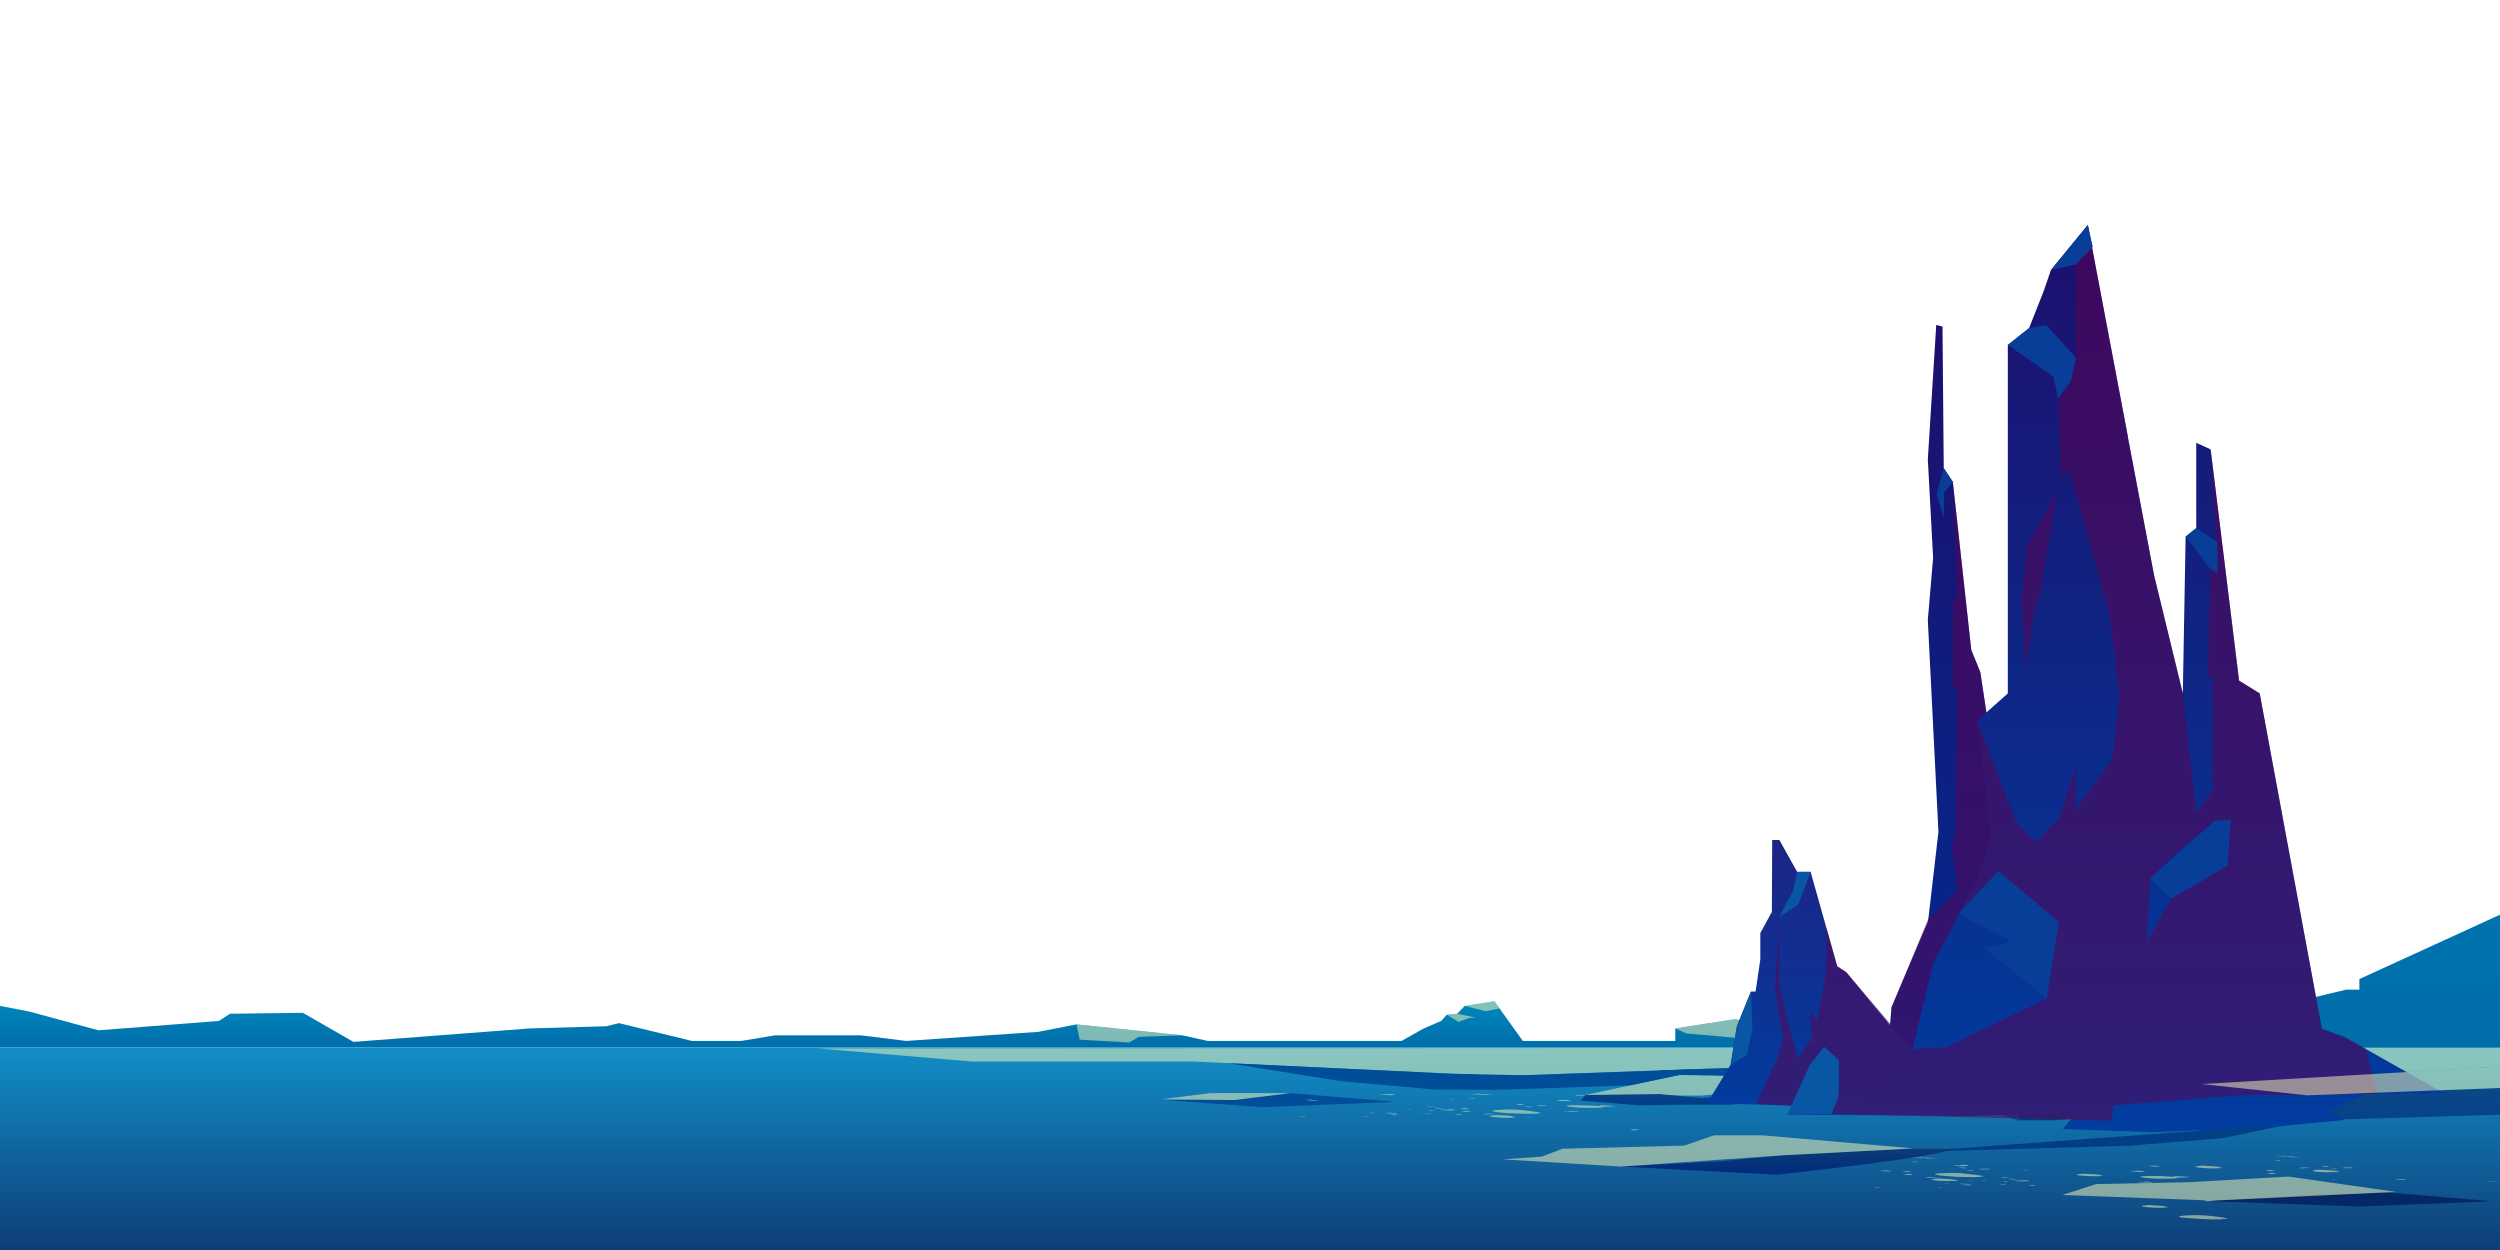 <svg version="1.2" xmlns="http://www.w3.org/2000/svg" viewBox="0 0 800 400" width="800" height="400">
	<title>1881(2)</title>
	<defs>
		<clipPath clipPathUnits="userSpaceOnUse" id="cp1">
			<path d="m800 400h-800v-400h800z"/>
		</clipPath>
		<linearGradient id="g1" x2="1" gradientUnits="userSpaceOnUse" gradientTransform="matrix(0,-14.811,802.313,0,400.048,335.195)">
			<stop offset="0" stop-color="#006da9"/>
			<stop offset="1" stop-color="#0087bc"/>
		</linearGradient>
		<linearGradient id="g2" x2="1" gradientUnits="userSpaceOnUse" gradientTransform="matrix(0,-64.805,802.313,0,397.568,400)">
			<stop offset="0" stop-color="#0e3d77"/>
			<stop offset="1" stop-color="#128ec7"/>
		</linearGradient>
		<linearGradient id="g3" x2="1" gradientUnits="userSpaceOnUse" gradientTransform="matrix(0,-20.795,198.497,0,701.004,368.857)">
			<stop offset="0" stop-color="#003b86"/>
			<stop offset="1" stop-color="#0b4887"/>
		</linearGradient>
		<linearGradient id="g4" x2="1" gradientUnits="userSpaceOnUse" gradientTransform="matrix(0,-8.337,106.517,0,571.529,375.935)">
			<stop offset="0" stop-color="#00297f"/>
			<stop offset="1" stop-color="#0b3c75"/>
		</linearGradient>
		<linearGradient id="g5" x2="1" gradientUnits="userSpaceOnUse" gradientTransform="matrix(0,-11.587,58.685,0,674.006,358.46)">
			<stop offset="0" stop-color="#003b86"/>
			<stop offset="1" stop-color="#0b4887"/>
		</linearGradient>
		<linearGradient id="g6" x2="1" gradientUnits="userSpaceOnUse" gradientTransform="matrix(0,-5.578,69.48,0,540.328,353.651)">
			<stop offset="0" stop-color="#003b86"/>
			<stop offset="1" stop-color="#0b4887"/>
		</linearGradient>
		<linearGradient id="g7" x2="1" gradientUnits="userSpaceOnUse" gradientTransform="matrix(0,-42.544,239.438,0,677.843,335.195)">
			<stop offset="0" stop-color="#006da9"/>
			<stop offset="1" stop-color="#0074b0"/>
		</linearGradient>
		<linearGradient id="g8" x2="1" gradientUnits="userSpaceOnUse" gradientTransform="matrix(0,-244.21,84.51,0,269.233,348.166)">
			<stop offset="0" stop-color="#002c92"/>
			<stop offset="1" stop-color="#1d0f6d"/>
		</linearGradient>
		<linearGradient id="g9" x2="1" gradientUnits="userSpaceOnUse" gradientTransform="matrix(0,-88.2,99.079,0,556.089,356.985)">
			<stop offset="0" stop-color="#003d9f"/>
			<stop offset="1" stop-color="#1d2486"/>
		</linearGradient>
		<linearGradient id="g10" x2="1" gradientUnits="userSpaceOnUse" gradientTransform="matrix(0,-290.36,194.84,0,468.432,362.336)">
			<stop offset="0" stop-color="#003d9f"/>
			<stop offset="1" stop-color="#1d0f6d"/>
		</linearGradient>
	</defs>
	<style>
		.s0 { fill: url(#g1) } 
		.s1 { opacity: .5;mix-blend-mode: soft-light;fill: #ffffbb } 
		.s2 { fill: url(#g2) } 
		.s3 { fill: url(#g3) } 
		.s4 { fill: url(#g4) } 
		.s5 { fill: #062765 } 
		.s6 { fill: #004d98 } 
		.s7 { fill: #ffffbb } 
		.s8 { fill: url(#g5) } 
		.s9 { fill: url(#g6) } 
		.s10 { fill: url(#g7) } 
		.s11 { fill: url(#g8) } 
		.s12 { opacity: .5;mix-blend-mode: multiply;fill: #610051 } 
		.s13 { fill: url(#g9) } 
		.s14 { fill: url(#g10) } 
		.s15 { fill: #0856a4 } 
		.s16 { fill: #083e98 } 
	</style>
	<g id="_Artboards_">
	</g>
	<g id="space">
		<g id="&lt;Clip Group&gt;" clip-path="url(#cp1)">
			<g id="-e-surface2">
				<g id="&lt;Group&gt;">
					<path id="&lt;Path&gt;" class="s0" d="m-1 335.2h713.2 89.1l-39.2-2.4-18.9-2.2-2.6-3.8-28.4-4.9-27.3 8.3-10.7 2.9h-24.7-15l-13.6-4-31.6 1.1-7 2.9-15.1-2.9-11.8-4.1-19.3 3v4h-13.9-34.9l-9.1-12.7-9.5 1.5-2.4 2.5-3.3 0.3-1.8 2-5.6 2.4-7.1 4h-40.1-11.6-10.3l-8.2-1.8-33.8-3.5-12.3 2.4-42.2 2.9-14.6-1.8h-10.1-17.3l-10.8 1.8h-15.8l-23.3-5.7-4.1 1-24.5 0.7-56.4 4.3-16.2-9.3-23.3 0.3-3.5 2.3-38.6 3-22.1-6-10.4-2z"/>
					<path id="&lt;Path&gt;" class="s1" d="m539.6 330.7l15.8 1.4 5.8-3-5.8-3-19.3 3z"/>
					<path id="&lt;Path&gt;" class="s1" d="m589.3 330.2l15 1.9 13.3-1.4 3.3-1.6z"/>
					<path id="&lt;Path&gt;" class="s1" d="m468.7 321.9l6.8 1.7 4.3-0.9-1.6-2.3z"/>
					<path id="&lt;Path&gt;" class="s1" d="m463 324.7l3.7 2.3 3.3-1.2 2.1-0.2-5.8-1.2z"/>
					<path id="&lt;Path&gt;" class="s1" d="m344.5 327.8l1 4.9 15.9 0.9 3-1.8 13.9-0.5z"/>
				</g>
				<g id="&lt;Group&gt;">
					<path id="&lt;Path&gt;" class="s2" d="m801.3 400h-802.3v-64.8h802.3z"/>
					<path id="&lt;Path&gt;" class="s3" d="m801.3 348.1l-63 2.4-9.7 5.5-25.9 5.9-84.7 6.2-15.2 0.8 78.8-2.3 29.7-2.4 27.4-5.7 61.3-1.8z"/>
					<path id="&lt;Path&gt;" class="s4" d="m625.1 367.6h-15.1l-39.5 2.1-19.7 1.9-32.2 1.7 49.9 2.6c0 0 51.5-5.5 56.6-8.3z"/>
					<path id="&lt;Path&gt;" class="s1" d="m801.3 335.2l-1.3 6.1-115.8 6.8h-39.5l-28.4-6.5-11.2-0.3h-38.2l-87.2 3-97.4-4.6h-71.2l-49.3-4.2z"/>
					<path id="&lt;Path&gt;" class="s1" d="m612.3 367.5l-48.3-4.2h-15.5l-9.5 3.3-39 1-6.6 2.5-12.4 0.9 37.6 2.3 51.9-3.6z"/>
					<path id="&lt;Path&gt;" class="s5" d="m705.2 384.3l34.5-1.9 24.3-0.8 33.5 2.8-42.5 1.7z"/>
					<path id="&lt;Path&gt;" class="s6" d="m369.8 351.8l25.2 0.2 17.9-2.2 33.5 2.8-42.5 1.7z"/>
					<path id="&lt;Path&gt;" class="s1" d="m412.9 349.8h-25.6l-16 2 23.7 0.2z"/>
					<g id="&lt;Group&gt;" style="opacity: .5;mix-blend-mode: soft-light">
						<path id="&lt;Path&gt;" class="s7" d="m493.3 356.2c-1.3-0.4-3.6-0.7-6.7-1-0.5 0-1-0.1-1.7-0.1-1.3-0.1-2.9-0.1-4 0-2.8 0.1-4 0.3-3 0.6 0.9 0.2 3.8 0.5 7.1 0.6 1.8 0.1 3.8 0.1 5.5 0.1 1.7 0 2.8-0.2 2.2-0.3-0.6 0-1.3 0-1.1 0.1z"/>
						<path id="&lt;Path&gt;" class="s7" d="m484.5 357.3c-0.9-0.2-3.2-0.4-5.8-0.5-1.6 0.2-2.6 0.3-1.8 0.5 0.7 0.2 3.6 0.4 6 0.4 2.4-0.1 2.9-0.3 0.6-0.4z"/>
						<path id="&lt;Path&gt;" class="s7" d="m505.5 355.6q-1-0.1-2.2-0.1-0.2-0.1-0.3-0.1-0.2 0-0.3 0.1c-0.4 0 0.3 0.1-0.5 0.1-0.1 0-0.3 0-0.4 0-0.1 0.1 0.2 0.1 0.5 0.1 1.4 0 2.9 0 2.9-0.1q0.1 0 0.2 0z"/>
						<path id="&lt;Path&gt;" class="s7" d="m517.2 354q-1.8-0.2-4.1-0.3-0.3 0-0.6 0-0.3 0-0.4 0c-0.9 0.1 0.4 0.3-1 0.3-0.3 0-0.6 0-0.7 0-0.2 0.1 0.3 0.1 0.8 0.1 2.6 0.1 5.6 0 5.5-0.2q0.2 0.1 0.5 0.1z"/>
						<path id="&lt;Path&gt;" class="s7" d="m462.1 354.7c-0.4-0.1-1.4-0.2-2.6-0.2-0.2 0-0.4 0-0.3 0.1 0 0 0.3 0.1 0.8 0.1 0.8 0 1.4 0 2 0q0 0 0 0z"/>
						<path id="&lt;Path&gt;" class="s7" d="m474.1 350.1q-0.4 0-0.9-0.1-0.5 0-0.9 0-1.1 0.1-2.4 0.1 2.1 0.1 4.2 0.2 0.2 0 0.3 0c0.3 0 0.1 0 0.2 0.1 0.2 0 0.9 0 1.5 0 4.3 0.1-0.6-0.2-2-0.3z"/>
						<path id="&lt;Path&gt;" class="s7" d="m507.4 350.5c0.6 0-0.3 0.1-1.6 0.1-1.2 0-2.1-0.1-1.6-0.2 0.6-0.1 2.4 0 3.1 0z"/>
						<path id="&lt;Path&gt;" class="s7" d="m492.9 353.7c1 0 2.2 0.1 2.2 0.1 0.1 0.1-1.1 0.1-2 0.1-0.4 0-0.8 0-1.1 0-0.7-0.1 0.9-0.1 0.4-0.2 0.1 0 0.6 0 0.5 0z"/>
						<path id="&lt;Path&gt;" class="s7" d="m470.5 355.7q0.6 0 1 0c-0.8 0.1-1.9 0-2.7 0-0.5 0-1.1-0.1-1.1-0.1 0 0 0.3 0 0.4-0.1 0.2 0-0.1-0.1 0.6-0.1 0.4 0 0.8 0 1.1 0.1 0.2 0 0.2 0 0.3 0q0.2 0.1 0.3 0.2z"/>
						<path id="&lt;Path&gt;" class="s7" d="m467.3 356.6c-0.4 0-1.6 0-1.6 0-0.1 0.1 0.5 0.1 1 0.2 0.9 0 1.3-0.1 1-0.2z"/>
						<path id="&lt;Path&gt;" class="s7" d="m524.3 361.4q-0.4 0-0.9 0c-0.3 0-0.8 0-1 0-0.4 0 0 0.1-0.2 0.1-0.1 0-0.8 0.1-0.7 0.1 0 0 0.8 0.1 1.4 0.1 0.6 0 0.9-0.1 1.2-0.1 0.3 0 0.5-0.1 0.5-0.1 0 0-0.4-0.1-1-0.1z"/>
						<path id="&lt;Path&gt;" class="s7" d="m418.1 357.4c0.1 0-0.1 0-0.4 0-0.4 0-0.7 0-1.1 0q-0.3 0-0.5-0.1c-0.2 0-0.1 0 0.4 0 0.4 0 1 0 1.2 0 0.2 0.1 0.1 0.1-0.3 0.1z"/>
						<path id="&lt;Path&gt;" class="s7" d="m458.5 355.4c0.6 0 0.3-0.1-0.4-0.2-0.3 0.1-0.6 0.1-0.6 0.1q-0.1 0.1 0.4 0.1c0.4 0 0.9 0 0.8 0z"/>
						<path id="&lt;Path&gt;" class="s7" d="m464.9 351.9c0.6 0 0.3-0.1-0.5-0.1-0.2 0-0.5 0-0.6 0q0 0.1 0.5 0.1c0.4 0 0.9 0 0.8 0z"/>
						<path id="&lt;Path&gt;" class="s7" d="m470 354.7c0-0.1-0.5-0.1-1.3-0.2q-0.5 0.1-1.1 0.1c-0.1 0.1-0.3 0.1-0.3 0.1 0 0.1 0.8 0.1 1.5 0.1 0.7 0 1.1 0 1.1-0.1z"/>
						<path id="&lt;Path&gt;" class="s7" d="m612.5 355.2q1.9 0.1 3.7 0.2c0 0-1 0-1.6 0-0.7 0-1.4-0.1-1.9-0.1-0.5 0-0.6-0.1-0.1-0.1z"/>
						<path id="&lt;Path&gt;" class="s7" d="m586.2 354.7c0.3 0-0.9-0.1-1.9-0.1-0.9 0-1.4 0.1-1.2 0.1q0.1 0.1 0.6 0.1c0.6 0 1.4 0 1.8 0 0.5 0 0.7 0 0.9-0.1z"/>
						<path id="&lt;Path&gt;" class="s7" d="m487.3 353.5c0.2-0.1-0.1-0.1-0.9-0.2-0.5 0-0.9 0.1-1.1 0.1-0.2 0.1 0.2 0.1 1 0.2 0.8 0 1.8 0 1.4-0.1z"/>
						<path id="&lt;Path&gt;" class="s7" d="m489.9 354.2c0.3 0 0.2 0.1-0.3 0.1q-0.9 0-1.9-0.1c0-0.1 1.1-0.1 2-0.1z"/>
						<path id="&lt;Path&gt;" class="s7" d="m502.7 355.6q0.4 0 0.9 0c-0.4 0-0.8 0.1-1.3 0.1-0.6 0-1.3 0-1.8 0-0.4-0.1-0.3-0.1 0.3-0.1 0.6 0 1.3 0 1.9 0z"/>
						<path id="&lt;Path&gt;" class="s7" d="m457.9 356.4c0.2 0 0.1 0.1-0.3 0.1-0.3 0-0.9 0-1.4 0-0.4 0-0.7-0.1-0.5-0.1 0.1 0 0.2 0 0.4 0q0.9 0 1.7 0 0.1 0 0.1 0z"/>
						<path id="&lt;Path&gt;" class="s7" d="m445.4 356.1c-0.2 0 0.3 0.1 0.8 0.1 0.4 0.1 1 0.1 0.9 0.2q-0.1 0-0.3 0c-0.4 0-0.8 0-1.1-0.1-0.3 0-0.7 0-1 0-0.8-0.1-1.3-0.1-1.2-0.2 0.2 0 0.7 0 1.2 0 0.5 0 0.9 0 1 0.1z"/>
						<path id="&lt;Path&gt;" class="s7" d="m439.1 356.1q-0.4 0-0.7 0c-0.1 0 0.2 0.1 0.6 0.1 0.4 0 0.9 0 0.9 0 0.1-0.1-0.4-0.1-0.8-0.1z"/>
						<path id="&lt;Path&gt;" class="s7" d="m437 357.3q-0.4 0-0.7 0c-0.1 0 0.2 0.1 0.6 0.1 0.4 0 0.9 0 0.9 0 0.1-0.1-0.4-0.1-0.8-0.1z"/>
						<path id="&lt;Path&gt;" class="s7" d="m461.4 355.1c0.2 0 1 0 1.3 0 0.3 0 0.4 0 0.7-0.1 0.3 0 0.8 0 1.3 0 0.3 0 0.6 0 0.8 0.1 0.1 0 0.1 0 0.1 0 0 0.1-0.1 0.1-0.6 0.2-0.4 0-1.4 0.1-2.4 0-0.6 0-1.2 0-1.5-0.1-0.2 0-0.1-0.1 0.4-0.1z"/>
						<path id="&lt;Path&gt;" class="s7" d="m442 350.2c0.2 0.1 0.9 0.1 1.3 0 0.3 0 0.4 0 0.7 0 0.3-0.1 0.7-0.1 1.2-0.1 0.3 0 0.7 0 0.8 0.1 0.2 0 0.2 0 0.2 0 0 0.1-0.1 0.1-0.6 0.2-0.5 0-1.4 0.1-2.4 0-0.7 0-1.3 0-1.5-0.1-0.2 0-0.1-0.1 0.4-0.1z"/>
						<path id="&lt;Path&gt;" class="s7" d="m459.3 354.2c-0.1-0.1-0.8-0.1-1.4-0.1-0.6 0-1 0-1.2 0-0.1 0-0.1 0.1 0.1 0.1q0.3 0 0.6 0 1 0 2.1 0z"/>
						<path id="&lt;Path&gt;" class="s7" d="m502 352.2c0.9 0 0.6-0.1 0.1-0.1-0.3-0.1-0.7-0.1-1.3-0.1-0.8-0.1-1.3 0-1.6 0q-0.5 0.1-0.9 0.2c-0.2 0-0.3 0-0.2 0 0.2 0 0.4 0 0.7 0.1 1.3 0 2.7 0 4.1 0.1z"/>
						<path id="&lt;Path&gt;" class="s7" d="m508.6 354.5c8.2 0 4.4-0.7-2.9-0.8-7.7-0.2-4.3 0.8 2.9 0.8z"/>
						<path id="&lt;Path&gt;" class="s7" d="m477.2 356.5c0 0.1-1.5 0.1-2.6 0.1 0.1-0.1 0.2-0.1 0.9-0.2 0.6 0 1.9 0 2.5 0q0 0.1-0.1 0.2z"/>
						<path id="&lt;Path&gt;" class="s7" d="m446.9 356.7c0.3 0.1 0.5 0.1 0.4 0.1 0 0-0.2 0-0.4 0q-0.3 0.1-0.6 0.1c-0.4 0-0.9-0.1-1.1-0.1-0.2 0-0.1-0.1 0.2-0.1q0.2 0 0.5 0c0.2 0 0.5 0 0.5 0z"/>
						<path id="&lt;Path&gt;" class="s7" d="m451.8 355.2q-0.4-0.1-0.7-0.1c-0.3 0-0.5 0.1-0.5 0.1 0 0 0.5 0 0.8 0q0.2 0 0.2 0 0.2 0 0.5-0.1z"/>
						<path id="&lt;Path&gt;" class="s7" d="m421.8 352.1c-0.4-0.1-0.8-0.1-1.4-0.1-0.5-0.1-1.3-0.1-1.8-0.1q-0.3 0-0.5 0.1c-0.2 0 0.5 0.1 1.5 0.2 0.9 0 1.9 0 2.1-0.1z"/>
						<path id="&lt;Path&gt;" class="s7" d="m471.2 351.4c0.9 0.1 1.2 0.2 0.4 0.2q-0.8 0-1.5 0c0.1-0.1 0.4-0.1 0.8-0.1z"/>
						<path id="&lt;Path&gt;" class="s7" d="m489.9 357.6q-0.6 0-1.2 0-0.3 0-0.4 0c0.4 0.1 1.3 0.1 1.7 0.1z"/>
					</g>
					<g id="&lt;Group&gt;" style="opacity: .5;mix-blend-mode: soft-light">
						<path id="&lt;Path&gt;" class="s7" d="m634.9 376.4c-1.3-0.3-3.6-0.6-6.7-0.9-0.5-0.1-1.1-0.1-1.7-0.1-1.3-0.1-2.9-0.1-4 0-2.8 0-4 0.3-3 0.5 0.9 0.3 3.8 0.5 7 0.7 1.9 0 3.9 0.1 5.6 0.1 1.7-0.1 2.8-0.2 2.1-0.3-0.5-0.1-1.2 0-1.1 0z"/>
						<path id="&lt;Path&gt;" class="s7" d="m626.1 377.6c-1-0.2-3.2-0.4-5.8-0.5-1.6 0.1-2.6 0.3-1.8 0.5 0.7 0.2 3.6 0.4 6 0.3 2.4 0 2.9-0.3 0.6-0.4z"/>
						<path id="&lt;Path&gt;" class="s7" d="m689.1 378.3q-0.9-0.1-2.1-0.2-0.2 0-0.3 0-0.2 0-0.3 0c-0.4 0.1 0.2 0.2-0.5 0.2-0.2 0-0.3 0-0.4 0-0.1 0 0.2 0.1 0.5 0.1 1.3 0 2.9 0 2.8-0.1q0.2 0 0.3 0z"/>
						<path id="&lt;Path&gt;" class="s7" d="m700.9 376.6q-1.8-0.1-4.1-0.2-0.3 0-0.6 0-0.3 0-0.5 0c-0.8 0.1 0.5 0.3-1 0.3-0.2 0-0.6 0-0.7 0-0.2 0.1 0.4 0.1 0.9 0.1 2.6 0.1 5.5 0 5.4-0.2q0.3 0 0.5 0.1z"/>
						<path id="&lt;Path&gt;" class="s7" d="m645.8 377.4c-0.5-0.1-1.5-0.2-2.6-0.2-0.2 0-0.4 0-0.3 0.1 0 0 0.3 0.1 0.8 0.1 0.7 0 1.4 0 1.9-0.1q0 0.1 0 0.1z"/>
						<path id="&lt;Path&gt;" class="s7" d="m615.7 370.4q-0.4-0.1-0.9-0.1-0.5 0-0.9 0-1.1 0-2.4 0.1 2.1 0 4.2 0.1 0.2 0 0.3 0c0.3 0.1 0.1 0.1 0.2 0.1 0.2 0.1 0.9 0.1 1.5 0.1 4.3 0.1-0.6-0.2-2-0.3z"/>
						<path id="&lt;Path&gt;" class="s7" d="m691 373.1c0.6 0.1-0.3 0.2-1.5 0.2-1.2 0-2.2-0.2-1.6-0.2 0.6-0.1 2.4-0.1 3.1 0z"/>
						<path id="&lt;Path&gt;" class="s7" d="m634.5 374c1 0 2.2 0 2.2 0.1 0.1 0.1-1.1 0.1-2 0.1-0.4 0-0.8 0-1.1 0-0.7-0.1 0.9-0.2 0.4-0.2 0.1 0 0.6 0 0.5 0z"/>
						<path id="&lt;Path&gt;" class="s7" d="m612.1 376q0.6 0 0.9 0c-0.7 0-1.8 0-2.7 0-0.5-0.1-1-0.1-1-0.1 0-0.1 0.2-0.1 0.4-0.1 0.2 0-0.1-0.1 0.6-0.1 0.4 0 0.8 0 1.1 0 0.2 0.1 0.2 0.1 0.3 0.1q0.1 0.1 0.3 0.2z"/>
						<path id="&lt;Path&gt;" class="s7" d="m650.9 379.3c-0.4-0.1-1.5 0-1.5 0-0.1 0.1 0.5 0.1 1 0.2 0.9-0.1 1.2-0.1 1-0.2z"/>
						<path id="&lt;Path&gt;" class="s7" d="m708 384.1q-0.4 0-0.9 0c-0.4-0.1-0.8-0.1-1 0-0.4 0-0.1 0-0.2 0.1-0.2 0-0.8 0-0.7 0.1 0 0 0.8 0.1 1.4 0.1 0.5-0.1 0.9-0.1 1.2-0.1 0.3 0 0.5-0.1 0.5-0.1-0.1-0.1-0.4-0.1-1-0.1z"/>
						<path id="&lt;Path&gt;" class="s7" d="m601.7 380c0.2 0.1 0 0.1-0.4 0.1-0.3 0-0.7 0-1 0q-0.3 0-0.5-0.1c-0.3 0-0.1 0 0.3 0 0.5-0.1 1.1 0 1.3 0 0.2 0 0.1 0.1-0.3 0.1z"/>
						<path id="&lt;Path&gt;" class="s7" d="m642.2 378.1c0.6-0.1 0.3-0.1-0.5-0.2-0.3 0-0.5 0.1-0.6 0.1q-0.1 0 0.5 0.1c0.4 0 0.9 0 0.8-0.1z"/>
						<path id="&lt;Path&gt;" class="s7" d="m648.6 374.6c0.6 0 0.3-0.1-0.5-0.1-0.3 0-0.5 0-0.6 0q-0.1 0.1 0.5 0.1c0.4 0 0.8 0 0.8 0z"/>
						<path id="&lt;Path&gt;" class="s7" d="m611.6 375c-0.1-0.1-0.6-0.2-1.3-0.2q-0.6 0.1-1.1 0.1c-0.2 0-0.3 0-0.3 0.1 0 0 0.8 0.1 1.5 0.1 0.6 0 1.1-0.1 1.1-0.1z"/>
						<path id="&lt;Path&gt;" class="s7" d="m796.2 377.9q1.8 0.1 3.7 0.2c0 0-1 0-1.7 0-0.6 0-1.4-0.1-1.9-0.1-0.5-0.1-0.6-0.1 0-0.1z"/>
						<path id="&lt;Path&gt;" class="s7" d="m769.8 377.4c0.3-0.1-0.8-0.1-1.8-0.1-0.9 0-1.4 0-1.2 0.1q0.1 0.1 0.6 0.1c0.6 0 1.3 0 1.8 0 0.5 0 0.7-0.1 0.9-0.1z"/>
						<path id="&lt;Path&gt;" class="s7" d="m628.9 373.8c0.2-0.1-0.2-0.2-0.9-0.2-0.6 0-1 0-1.1 0.1-0.2 0 0.1 0.1 1 0.1 0.8 0.1 1.8 0 1.3 0z"/>
						<path id="&lt;Path&gt;" class="s7" d="m631.4 374.5c0.4 0 0.3 0-0.2 0.1q-0.9-0.1-1.9-0.1c0-0.1 1.1-0.1 2-0.1z"/>
						<path id="&lt;Path&gt;" class="s7" d="m686.4 378.3q0.4 0 0.8 0c-0.3 0-0.7 0.1-1.2 0.1-0.6 0-1.3 0-1.8-0.1-0.5 0-0.3-0.1 0.3-0.1 0.6 0 1.3 0.1 1.9 0.1z"/>
						<path id="&lt;Path&gt;" class="s7" d="m641.6 379.1c0.2 0 0.1 0-0.3 0.1-0.4 0-1 0-1.5-0.1-0.3 0-0.6 0-0.4 0 0.1 0 0.2 0 0.3 0q0.9 0 1.8-0.1 0.1 0 0.1 0.1z"/>
						<path id="&lt;Path&gt;" class="s7" d="m629.1 378.8c-0.2 0 0.2 0.1 0.7 0.1 0.5 0.1 1.1 0.1 1 0.2q-0.1 0-0.3 0c-0.4 0-0.8-0.1-1.2-0.1-0.2 0-0.6 0-0.9 0-0.8-0.1-1.3-0.1-1.2-0.2 0.2 0 0.7 0 1.2 0 0.4 0 0.8 0 0.9 0.1z"/>
						<path id="&lt;Path&gt;" class="s7" d="m622.7 378.8q-0.3 0-0.7 0c0 0 0.3 0.1 0.7 0.1 0.4 0 0.8 0 0.9-0.1 0 0-0.4 0-0.8 0z"/>
						<path id="&lt;Path&gt;" class="s7" d="m620.6 380q-0.3 0-0.7 0c0 0 0.3 0.1 0.7 0.1 0.4 0 0.8 0 0.9-0.1 0 0-0.4 0-0.8 0z"/>
						<path id="&lt;Path&gt;" class="s7" d="m645.1 377.8c0.2 0 0.9 0 1.2 0 0.4 0 0.5 0 0.8-0.1 0.3 0 0.7 0 1.2 0 0.3 0 0.7 0 0.8 0 0.1 0.1 0.2 0.1 0.2 0.1 0 0-0.1 0.1-0.6 0.2-0.5 0-1.4 0-2.4 0-0.7 0-1.3 0-1.5-0.1-0.2 0-0.1-0.1 0.3-0.1z"/>
						<path id="&lt;Path&gt;" class="s7" d="m625.7 372.9c0.2 0 0.9 0 1.2 0 0.3 0 0.5 0 0.7-0.1 0.3 0 0.8 0 1.3 0 0.3 0 0.6 0 0.8 0.1 0.1 0 0.1 0 0.1 0 0.1 0.1 0 0.1-0.5 0.2-0.5 0-1.5 0.1-2.4 0-0.7 0-1.3 0-1.5-0.1-0.3 0-0.1-0.1 0.3-0.1z"/>
						<path id="&lt;Path&gt;" class="s7" d="m643 376.8c-0.1 0-0.8-0.1-1.4-0.1-0.6 0-1.1 0.1-1.3 0.1 0 0 0 0 0.2 0.1q0.3 0 0.6 0 1 0 2.1-0.1z"/>
						<path id="&lt;Path&gt;" class="s7" d="m685.7 374.9c0.8 0 0.5-0.1 0.1-0.2-0.3 0-0.7 0-1.3-0.1-0.8 0-1.3 0.1-1.7 0.1q-0.4 0.1-0.9 0.1c-0.1 0.1-0.2 0.1-0.1 0.1 0.1 0 0.4 0 0.7 0 1.3 0.1 2.7 0.1 4.1 0.1z"/>
						<path id="&lt;Path&gt;" class="s7" d="m692.2 377.2c8.3 0 4.5-0.8-2.8-0.9-7.7-0.1-4.3 0.9 2.8 0.9z"/>
						<path id="&lt;Path&gt;" class="s7" d="m618.8 376.8c0 0.1-1.5 0.1-2.7 0.1 0.2-0.1 0.3-0.2 0.9-0.2 0.7-0.1 2 0 2.6 0q0 0.1-0.1 0.1z"/>
						<path id="&lt;Path&gt;" class="s7" d="m630.6 379.4c0.2 0 0.4 0.1 0.4 0.1 0 0-0.2 0-0.4 0q-0.3 0-0.6 0c-0.5 0-1 0-1.1 0-0.2-0.1-0.1-0.1 0.1-0.1q0.2 0 0.6 0c0.2 0 0.4 0 0.5 0z"/>
						<path id="&lt;Path&gt;" class="s7" d="m635.4 377.8q-0.3 0-0.6 0c-0.3 0-0.6 0-0.6 0.1 0.1 0 0.6 0 0.9 0q0.1 0 0.2 0 0.2-0.1 0.4-0.1z"/>
						<path id="&lt;Path&gt;" class="s7" d="m605.4 374.8c-0.3-0.1-0.7-0.1-1.3-0.2-0.5 0-1.3 0-1.8 0q-0.4 0-0.5 0.1c-0.2 0 0.5 0.1 1.4 0.1 1 0.1 2 0 2.1 0z"/>
						<path id="&lt;Path&gt;" class="s7" d="m612.8 371.7c0.9 0 1.1 0.1 0.4 0.2q-0.8 0-1.5-0.1c0.1 0 0.4 0 0.8-0.1z"/>
						<path id="&lt;Path&gt;" class="s7" d="m631.5 377.9q-0.6 0-1.2-0.1-0.3 0.1-0.4 0.1c0.4 0 1.3 0.1 1.7 0z"/>
						<path id="&lt;Path&gt;" class="s7" d="m713 390c-1.3-0.4-3.6-0.7-6.7-1-0.5 0-1-0.1-1.7-0.1-1.3-0.1-2.8-0.1-4 0-2.8 0.1-3.9 0.3-3 0.6 1 0.2 3.8 0.4 7.1 0.6 1.8 0.1 3.8 0.1 5.5 0.1 1.7-0.1 2.8-0.2 2.2-0.3-0.6 0-1.3 0-1.1 0z"/>
						<path id="&lt;Path&gt;" class="s7" d="m748 374.8c-1-0.2-3.2-0.4-5.8-0.5-1.6 0.1-2.6 0.3-1.8 0.5 0.7 0.2 3.6 0.4 6 0.3 2.4 0 2.9-0.3 0.6-0.4z"/>
						<path id="&lt;Path&gt;" class="s7" d="m661.3 356.1c-0.9-0.2-3.1-0.3-5.7-0.4-1.6 0.1-2.6 0.3-1.9 0.4 0.8 0.2 3.7 0.4 6.1 0.4 2.4 0 2.9-0.3 0.5-0.4z"/>
						<path id="&lt;Path&gt;" class="s7" d="m710.4 373.5c-0.9-0.2-3.2-0.4-5.8-0.5-1.6 0.2-2.6 0.3-1.8 0.5 0.7 0.2 3.6 0.4 6 0.4 2.4-0.1 2.9-0.3 0.6-0.5z"/>
						<path id="&lt;Path&gt;" class="s7" d="m693.1 386.1c-0.9-0.2-3.1-0.4-5.7-0.5-1.6 0.2-2.6 0.3-1.8 0.5 0.7 0.2 3.6 0.4 6 0.4 2.4-0.1 2.9-0.3 0.5-0.5z"/>
						<path id="&lt;Path&gt;" class="s7" d="m672.4 376c-0.9-0.2-3.2-0.3-5.7-0.4-1.7 0.1-2.7 0.3-1.9 0.5 0.7 0.1 3.6 0.3 6 0.3 2.4 0 2.9-0.3 0.6-0.4z"/>
						<path id="&lt;Path&gt;" class="s7" d="m731.9 370q-0.4-0.1-0.9-0.1-0.5 0-0.9 0-1.2 0-2.4 0 2.1 0.1 4.2 0.2 0.2 0 0.3 0c0.3 0.1 0.1 0.1 0.2 0.1 0.2 0.1 0.9 0.1 1.5 0.1 4.3 0.1-0.6-0.2-2-0.3z"/>
						<path id="&lt;Path&gt;" class="s7" d="m750.7 373.6c1 0 2.2 0 2.2 0.1 0 0.1-1.1 0.1-2 0.1-0.4 0-0.8 0-1.1 0-0.7-0.1 0.9-0.2 0.4-0.2 0.1 0 0.6 0 0.5 0z"/>
						<path id="&lt;Path&gt;" class="s7" d="m728.3 375.6q0.6 0 0.9 0c-0.7 0-1.8 0-2.7 0-0.5-0.1-1-0.1-1-0.1 0-0.1 0.2-0.1 0.4-0.1 0.2 0-0.1-0.1 0.6-0.1 0.4 0 0.8 0 1 0 0.3 0 0.3 0.1 0.4 0.1q0.1 0.1 0.3 0.2z"/>
						<path id="&lt;Path&gt;" class="s7" d="m727.8 374.6c-0.1-0.1-0.6-0.2-1.3-0.2q-0.6 0-1.1 0.1c-0.2 0-0.3 0-0.3 0.1 0 0 0.8 0.1 1.5 0.1 0.6 0 1.1-0.1 1.1-0.1z"/>
						<path id="&lt;Path&gt;" class="s7" d="m745.1 373.4c0.2-0.1-0.2-0.2-0.9-0.2-0.6 0-1 0-1.1 0.1-0.2 0 0.1 0.1 1 0.1 0.8 0.1 1.8 0 1.3 0z"/>
						<path id="&lt;Path&gt;" class="s7" d="m747.6 374.1c0.4 0 0.3 0-0.2 0.1q-0.9-0.1-1.9-0.1c0-0.1 1.1-0.1 2-0.1z"/>
						<path id="&lt;Path&gt;" class="s7" d="m738.4 373.7c0 0.1-1.5 0.2-2.6 0.1 0.1-0.1 0.3-0.1 0.9-0.2 0.6 0 1.9 0 2.5 0.1q0 0 0 0.1z"/>
						<path id="&lt;Path&gt;" class="s7" d="m729 371.3c0.9 0 1.1 0.1 0.4 0.2q-0.8 0-1.5-0.1c0.1 0 0.4 0 0.8-0.1z"/>
						<path id="&lt;Path&gt;" class="s7" d="m747.7 377.5q-0.6 0-1.2-0.1-0.3 0.1-0.4 0.1c0.4 0 1.3 0.1 1.7 0z"/>
					</g>
					<path id="&lt;Path&gt;" class="s8" d="m704.5 346.9l-26 9.5-20.8 2.1h-11.9l1.7-10.4 34.1 0.6z"/>
					<path id="&lt;Path&gt;" class="s6" d="m616.3 341.6l3.3 8.4 26.2 8.5 1.7-10.4-14.1-2.6-2.9-3.9z"/>
					<path id="&lt;Path&gt;" class="s6" d="m619.6 350l-36.6-3.1-11.4 1.2-14.6-3.7-25.4-0.6-0.6-1.3 15.8-0.5 20.1-0.7 24.1 0.3h25.3z"/>
					<path id="&lt;Path&gt;" class="s1" d="m571.6 348.1l-27.3 2.5-37-0.2 14.4-3.1 15.9-3.3 19.4 0.4z"/>
					<path id="&lt;Path&gt;" class="s9" d="m507.3 350.4l-1.5 1.8 18.8 1.5 14.9-0.2h14l21.8-1.5-3.7-3.9-27 3.3-13.6-1.3z"/>
					<path id="&lt;Path&gt;" class="s1" d="m766.7 381.4l-34.4-4.9-31.9 1.8-29.6 0.6-10.9 3.5 48.4 1.8z"/>
				</g>
				<path id="&lt;Path&gt;" class="s10" d="m800 292.7l-45 20.6v3.4h-4.3l-22.1 5.3-73.4 10.1-93.3 3.1h239.4z"/>
				<g id="&lt;Group&gt;">
					<g id="&lt;Group&gt;">
						<path id="&lt;Path&gt;" class="s11" d="m664.3 345.9l-84.5 2.3 24.2-11.4 1.3-14.5 11.6-27.3 0.2-1.1v-0.1l3.2-27.6-3.4-67.8 1.7-19.9-1.7-31.5 2.7-43 2 0.5 0.4 45.3 2.9 4.4 5.9 53.8 2.9 7.1 9 59.6 2.4 16.1 9.4 49.7z"/>
						<path id="&lt;Path&gt;" class="s12" d="m642.7 274.7l-30.9 61-6.7-7.3 0.2-6.1 11.8-28.4v-0.1l9.3-8.8-1.8-13.6 1.1-6 0.7-45.6-1.5 1.2v-29.4h1.5l-1.5-37.4 5.9 53.8 2.9 7.1z"/>
						<path id="&lt;Path&gt;" class="s13" d="m644.9 351.2l-26.2-7.9-13.6-14.9-14.3-17.3-2.9-1.9-8.5-30.2h-4.3l-5.7-10.2h-2.3l-0.1 23-3.7 6.8v8.4l-1.5 10.3h-1.5l-4.5 11.1-2 12.3-6.4 10.5-1.6 1.8 27.8 0.8-1.7 2.9 49 0.3 3.1-0.3 10.2-0.8z"/>
						<path id="&lt;Path&gt;" class="s14" d="m782.2 349.9l-21.4 0.1h-0.8l-2.8 0.1-11.8 5.1 4.7 3.2-23.7 2.3-37.1 1.6-29.2-1 2.5-3 2.1-2.3-37.4 1.2-39.9-1.2 11.9-5.3 11.5-10.4 1.2-4.6 6.6-27.4 9-17.3 4.1-7.9 1.5-2.9 1.2-3.6 2.8-9-4.5-37 9.8-8.7v-111.5l6.8-5.4 4.7-11.9 2.3-6.7 11.8-14.4 12.8 67.6v0.2l8.4 44.3 9.2 37.8 0.9-50.2 3.4-2.7v-27.3l4.6 2.1 9.1 74 6.6 4.1 19.9 107.3 7.1 2.6 7 3.9z"/>
						<path id="&lt;Compound Path&gt;" fill-rule="evenodd" class="s12" d="m760.8 350h-0.8l-2.8 0.1-40 0.4-40.7 3.2-1 4.9-12.9-0.3-76.6-1.8 2.3-5.5 0.2-11.6-4.7-4.4-4.6 5.7-5.6 13.1-11.7-0.5 7.2-15.5 1.4-5.3-2.5-16 1.3-23v21.7l6 23.6 4.5-6.5-0.6-9.1 2.3 3.8 2.9-16.1v-14.3l3.5 12.6 2.9 1.9 21 24.6h0.2l10.9-0.7 32-15.5 3.9-24.4-19.3-16.4-11.9 12.3 4.1-7.9 1.5-2.9 4-12.6-4.5-37 12.5 32.6 6.2 6.3 7.2-7.2 5.7-16.8v13.4l11.6-15.7 2.4-20.4-3.4-26.9-12.8-45.9-2.4 3.3-1.1-25.7 4.2-5.9 1.5-7.2v-35.6l3.8-6.9 12.8 67.6v0.2l8.4 44.3 9.2 37.8 4.4 38.3 5.2-7.4v-37.1l-1.6 1.6 0.8-35.3 2.3 1.4-2.2-39.6 9.1 74 6.6 4.1 19.9 107.3 7.1 2.6 7 3.9zm-47-87.7l-5 0.5-11.6 9.4-9.1 8.9-1.1 20.3 7.8-13.9 7.8-4.4 10.2-6.1z"/>
						<path id="&lt;Path&gt;" class="s12" d="m658.1 157.7l-5.2 32.2-2 5.8-2.6 18.8-1.4-22.3 1.8-17.6z"/>
						<path id="&lt;Path&gt;" class="s15" d="m583.8 335l-4.6 5.7-7.3 16 14.1-0.2 2.3-5.5 0.2-11.6z"/>
						<path id="&lt;Path&gt;" class="s15" d="m575.1 279l-1.3 6-4.5 8.5 6.2-4.1 3.9-10.4z"/>
						<path id="&lt;Path&gt;" class="s15" d="m560.3 317.3l0.5 11.8-1.8 8.5-5.2 3.1 2-12.3z"/>
						<path id="&lt;Path&gt;" class="s16" d="m642.5 110.4l14.6 10.1 1.5 7.1 4.2-5.9 1.5-7.2-9.5-10.5-5.5 1z"/>
						<path id="&lt;Path&gt;" class="s16" d="m656.3 86.4l7.8-1.7 5.6-5.7-1.6-7z"/>
						<path id="&lt;Path&gt;" class="s16" d="m622 149.8l-2.3 8.3 2.3 7.6 0.1-8 2.8-3.5z"/>
						<path id="&lt;Path&gt;" class="s16" d="m699.4 171.7l7.9 10.3 2.3 1.4v-9.9l-6.8-4.5z"/>
						<path id="&lt;Path&gt;" class="s16" d="m688.1 281.1l6.7 6.4 18-10.5 1-14.7-5 0.4z"/>
						<path id="&lt;Path&gt;" class="s16" d="m639.5 278.7l-12.7 13.8 16.9 8.8-8.7 2 19.9 16.2 3.9-24.4z"/>
					</g>
				</g>
				<path id="&lt;Path&gt;" class="s6" d="m392.9 340.2l36.4 5.8 30.3 2.7h20.9l41.2-1.4 25.1-5.3-59 2.1-23.3-0.5z"/>
				<path id="&lt;Path&gt;" class="s1" d="m738.3 350.5l-33.8-3.6 95.5-5.6 1.3 6.8z"/>
			</g>
		</g>
	</g>
</svg>